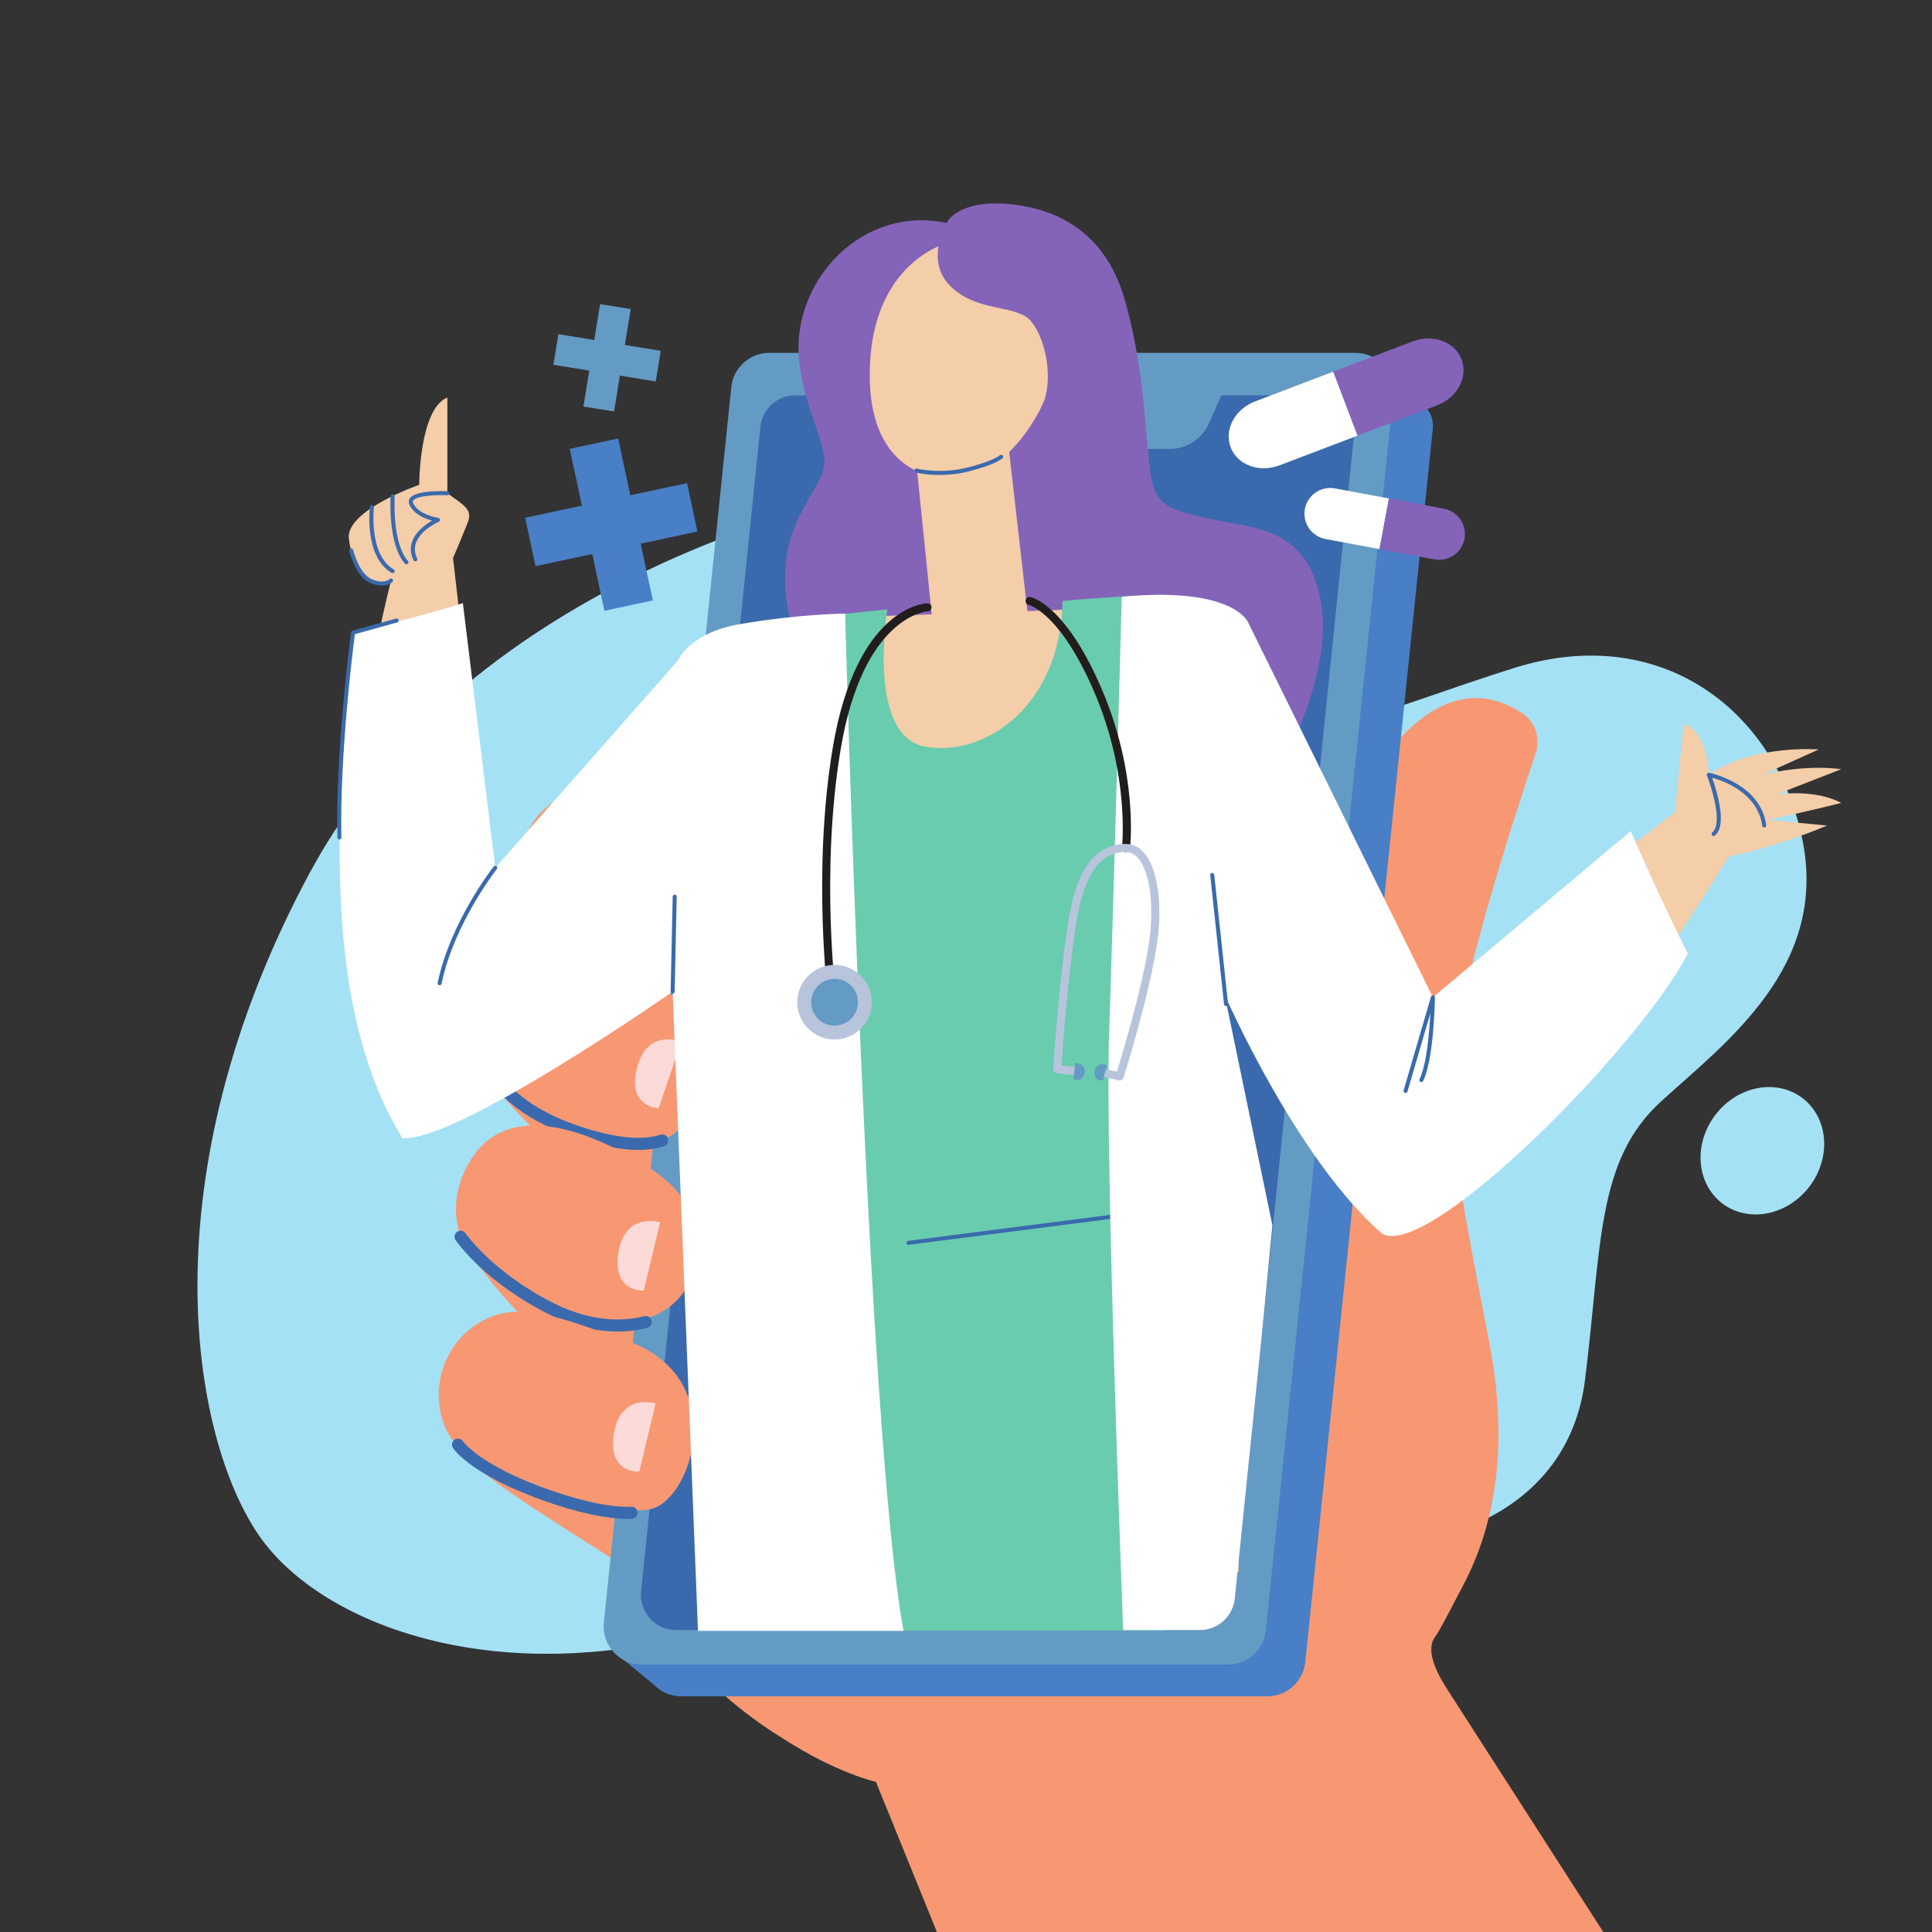 <?xml version="1.0" encoding="UTF-8" standalone="no"?>
<!DOCTYPE svg PUBLIC "-//W3C//DTD SVG 1.1//EN" "http://www.w3.org/Graphics/SVG/1.1/DTD/svg11.dtd">
<svg version="1.1" xmlns="http://www.w3.org/2000/svg" xmlns:xlink="http://www.w3.org/1999/xlink" preserveAspectRatio="xMidYMid meet" viewBox="0 0 640 640" width="640" height="640"><rect x="0" y="0" width="640" height="640" fill="#333333" stroke="none"/><defs><path d="M285.32 164.33C285.32 164.33 156.6 188.58 102.5 289.32C48.39 390.06 63.32 475.88 85.71 508.53C108.09 541.17 176.18 564.49 256.4 532.78C336.62 501.06 397.25 503.86 435.5 510.39C473.74 516.92 519.45 502 525.04 457.22C530.64 412.45 528.77 384.47 550.23 364.88C571.68 345.29 606.19 320.11 596.87 277.2C587.54 234.29 549.3 206.31 501.72 221.23C454.15 236.16 436.43 248.28 410.31 232.42C384.19 216.57 384.19 138.21 285.32 164.33" id="a1qw9fALu2"></path><path d="M599.38 393.09C592.03 402.71 579.1 405.19 570.5 398.63C561.91 392.06 560.89 378.94 568.24 369.32C575.59 359.69 588.51 357.21 597.11 363.78C605.71 370.35 606.72 383.47 599.38 393.09" id="apGwdZz7a"></path><path d="M479.86 560.29C476.62 555.35 471.86 547.04 475.36 542.29C477.23 539.76 482.23 529.75 484.36 525.8C492.23 511.17 501.23 485.31 493.36 444.82C485.48 404.33 478.68 368.77 480.61 354.1C485.03 320.51 502.87 267.11 508.73 249.51C510.38 244.55 508.55 239.03 504.16 236.19C463.99 210.19 433.68 293.97 428.35 319.65C427.02 326.02 425.96 332.77 421.88 337.84C415.22 346.1 403.03 346.99 392.46 345.95C383.15 345.02 373.96 343.13 364.79 341.24C327.36 333.54 290.11 321.84 257.22 301.57C246.9 295.21 236.97 288.03 225.8 283.31C218.16 280.08 201.62 274.61 193.67 279.67C187.09 283.85 189.91 300.41 189.7 308.36C191.95 312.11 209.95 342.1 212.2 345.85C212.2 345.85 188.95 351.85 163.46 358.6C170.21 370.59 204.7 399.08 204.7 399.08C204.7 399.08 193.7 402.08 151.72 405.08C157.71 426.83 192.7 453.82 192.7 453.82C192.7 453.82 192.7 453.82 145.47 464.31C149.97 483.81 158.96 488.31 204.7 517.55C209.56 525.62 214.6 532.81 219.68 539.22C231.83 556.31 246.81 568.22 259.84 576.2C277.38 587.47 290.17 590.27 290.17 590.27C292.22 595.32 302.47 620.56 320.91 666L547.34 665.25L479.86 560.29" id="bj8vbJxp8"></path><path d="M467.37 129.66L456.95 120.03L215.02 529.33L213.84 540.75L210.7 543.27L204.63 546.91L204.1 547.8C211.59 553.95 215.75 557.37 216.58 558.05C218.87 560.43 222.08 561.93 225.67 561.93C245.09 561.93 400.4 561.93 419.81 561.93C426.29 561.93 431.72 557.03 432.39 550.58C436.61 509.76 470.38 183.23 474.6 142.41C475.18 136.86 472.19 134.48 467.37 129.66" id="aqbJDO0L8"></path><path d="M406.75 551.43C290.27 551.43 225.56 551.43 212.62 551.43C205.12 551.43 199.27 544.95 200.04 537.49C204.26 496.57 238.03 169.16 242.25 128.24C242.92 121.79 248.35 116.89 254.83 116.89C274.25 116.89 429.55 116.89 448.97 116.89C456.46 116.89 462.31 123.37 461.55 130.83C457.32 171.76 423.55 499.16 419.33 540.09C418.66 546.53 413.23 551.43 406.75 551.43" id="a5U8fiduCu"></path><path d="M436.96 130.96L404.55 130.96C402.13 136.49 400.79 139.56 400.52 140.18C398.25 145.36 393.13 148.71 387.47 148.71C379.18 148.71 312.85 148.71 304.56 148.71C301.15 148.71 298.12 146.53 297.04 143.29C296.76 142.47 295.39 138.36 292.93 130.96C275.25 130.96 265.42 130.96 263.46 130.96C257.49 130.96 252.48 135.48 251.87 141.42C247.92 179.99 216.32 488.57 212.37 527.14C211.66 534.01 217.05 539.99 223.96 539.99C241.31 539.99 380.11 539.99 397.46 539.99C403.43 539.99 408.44 535.47 409.05 529.53C413 490.96 444.61 182.38 448.56 143.81C449.26 136.94 443.87 130.96 436.96 130.96" id="b2PNLsO63r"></path><path d="M228.78 269.42C215.2 256.43 186.74 256.89 176.51 272.45C170.72 281.27 167.59 293.09 173.26 302.14C179.21 311.61 207.7 320.11 221.19 315.61C227.39 313.55 229.14 311.56 231.64 305.52C236.35 294.13 238.42 278.64 228.78 269.42" id="a5gkD7YTaU"></path><path d="M211.7 319.11C181.96 318.09 172.02 303.86 171.61 303.26C170.99 302.34 171.23 301.1 172.15 300.48C173.06 299.86 174.29 300.1 174.92 301.01C174.96 301.07 177.26 304.34 182.89 307.69C188.12 310.8 197.38 314.62 211.77 315.12C226.56 315.11 230.75 302.63 230.79 302.51C231.13 301.45 232.26 300.88 233.3 301.22C234.35 301.55 234.93 302.68 234.59 303.73C234.54 303.88 229.44 319.11 211.7 319.11" id="c2TAe75jm5"></path><path d="M219.69 277.12C219.69 277.12 211.2 278.62 208.7 286.62C206.2 294.62 206.2 300.62 210.7 303.12C211.3 301.38 214.3 292.72 219.69 277.12" id="beN7pkNPq"></path><path d="M221.77 328.9C211.32 319.32 195.3 313.64 183.02 315.66C165.73 318.5 155.31 336.42 160.91 352.53C167.13 370.43 208.45 385.34 222.24 376.24C232.07 369.75 234.86 355.43 231.71 344.08C230.15 338.45 226.54 333.26 221.77 328.9" id="d9vqFYCPL"></path><path d="M211.46 380.93C206.18 380.93 199.94 379.79 192.61 377.5C168.05 369.83 162.14 357.45 161.9 356.93C161.44 355.93 161.88 354.74 162.88 354.28C163.88 353.83 165.06 354.26 165.52 355.26C165.6 355.43 171.18 366.62 193.8 373.69C204.6 377.06 213 377.8 218.75 375.89C219.8 375.54 220.93 376.1 221.28 377.15C221.63 378.19 221.06 379.33 220.01 379.67C217.5 380.51 214.66 380.93 211.46 380.93" id="bZDzngaa5"></path><path d="M225.69 345.1C221.19 358.3 218.69 365.63 218.2 367.1C218.2 367.1 208.35 366.86 210.7 355.1C213.7 340.1 225.69 345.1 225.69 345.1" id="i1iA8wnoLD"></path><path d="M214.04 386.22C198.62 376.56 171.16 363.92 157.47 382C151.48 389.92 149.27 400.19 152.57 409.69C160.59 432.73 209.08 450.06 225.8 428.96C231.3 422.01 232.89 412.16 229.84 403.84C227.27 396.81 221.74 391.18 215.46 387.12C215 386.83 214.52 386.53 214.04 386.22" id="c6u9zOZxu"></path><path d="M204.62 441.09C197.22 441.09 189.38 439.15 181.81 435.36C160.6 424.75 151.31 411.38 150.92 410.81C150.3 409.9 150.54 408.66 151.44 408.04C152.36 407.42 153.6 407.65 154.22 408.56C154.31 408.69 163.38 421.68 183.6 431.79C197.3 438.64 208.16 437.37 213.41 436C214.48 435.73 215.57 436.36 215.85 437.43C216.13 438.5 215.49 439.59 214.42 439.87C211.29 440.68 208 441.09 204.62 441.09" id="a5eAK5ijim"></path><path d="M218.68 404.92C215.42 418.47 213.62 426 213.26 427.51C213.26 427.51 203.43 428.19 204.68 416.26C206.27 401.05 218.68 404.92 218.68 404.92" id="dx66mFqE"></path><path d="M205.73 443.51C194.28 439.77 177.99 432.38 166.17 435.14C149.9 438.94 141.06 457.14 147.37 472.61C155.14 491.68 202 503.23 215.8 499.83C229.6 496.43 242.69 454.83 205.73 443.51" id="b2COvcYGkS"></path><path d="M208.02 503.13C200.92 503.13 192.07 501.27 181.05 497.44C156.2 488.82 150.28 480.02 150.04 479.65C149.44 478.72 149.71 477.48 150.63 476.88C151.55 476.29 152.78 476.55 153.38 477.46C153.49 477.61 159.19 485.63 182.36 493.67C193.57 497.56 202.34 499.34 209.15 499.12C210.24 499.05 211.18 499.95 211.21 501.05C211.25 502.16 210.38 503.08 209.28 503.11C208.87 503.13 208.45 503.13 208.02 503.13" id="i18YBmlZXF"></path><path d="M217.18 464.9C213.92 478.45 212.12 485.98 211.76 487.49C211.76 487.49 201.93 488.18 203.18 476.24C204.77 461.04 217.18 464.9 217.18 464.9" id="aQHHv9USr"></path><path d="M227.6 160.04L208.8 164.06L204.78 145.26L188.74 148.69L192.76 167.49L173.96 171.52L177.39 187.55L196.2 183.53L200.22 202.33L216.26 198.9L212.23 180.1L231.03 176.07L227.6 160.04" id="a2jBKMo1G4"></path><path d="M218.88 116.21L206.99 114.28L208.93 102.39L198.79 100.75L196.85 112.63L184.97 110.7L183.32 120.84L195.21 122.77L193.27 134.66L203.41 136.31L205.34 124.42L217.23 126.36L218.88 116.21" id="bGgzj6PY"></path><path d="M415.78 132.97C409.07 135.52 405.44 142.33 407.67 148.18C409.89 154.03 417.13 156.7 423.84 154.15C425.56 153.49 434.19 150.21 449.72 144.3L441.66 123.11L415.78 132.97" id="b1UHIvi5k5"></path><path d="M484.17 119.06C481.94 113.21 474.7 110.54 467.99 113.09C466.24 113.76 457.46 117.1 441.66 123.11L449.72 144.3C465.52 138.28 474.3 134.94 476.06 134.27C482.76 131.72 486.39 124.91 484.17 119.06" id="azooOSV7c"></path><path d="M442.22 161.79C437.59 160.92 433.13 163.98 432.26 168.61C431.4 173.24 434.46 177.7 439.09 178.56C440.28 178.79 446.24 179.9 456.98 181.9L460.1 165.12L442.22 161.79" id="b1fTC2ma7V"></path><path d="M485.13 178.48C486 173.84 482.94 169.38 478.31 168.52C477.09 168.29 471.03 167.16 460.1 165.12L456.98 181.9C467.9 183.94 473.97 185.07 475.18 185.3C479.81 186.16 484.27 183.11 485.13 178.48" id="c1QcRPaitO"></path><path d="M313.54 73.85C313.54 73.85 317.03 66.16 333.82 67.56C350.61 68.96 366.01 77.35 372.3 98.34C378.6 119.33 379.3 141.01 380.7 153.6C382.1 166.2 384.19 168.3 400.28 171.79C416.37 175.29 432.47 174.59 437.36 198.38C442.26 222.16 424.77 252.95 424.77 252.95C410.29 252.95 294.44 252.95 279.96 252.95C279.96 252.95 269.46 233.36 263.17 210.97C256.87 188.58 261.07 177.39 267.36 166.2C273.66 155.01 275.06 155.01 270.16 141.01C265.26 127.02 261.07 113.03 268.76 96.94C276.46 80.85 293.95 69.65 313.54 73.85" id="a2DMLH1iKi"></path><path d="M334.31 149.72C337.33 146.78 340.32 143.02 343.15 138.21C344.26 136.33 345.23 134.32 346.09 132.22C349.23 121.55 344.65 107.54 339.42 104.63C333.12 101.14 321.93 102.54 314.23 94.14C310.62 90.2 310.25 85.48 310.87 81.59C304.96 84.14 287.73 94.22 288.12 125.16C288.35 144.14 296.21 152.55 303.82 156.16C304.15 159.32 305.75 175.1 308.64 203.51C291.29 204.07 281.65 204.38 279.72 204.44C279.72 204.44 273.19 250.15 302.11 257.61C331.03 265.07 363.67 242.69 362.74 201.64C361.25 201.7 353.79 202.02 340.35 202.58L334.31 149.72" id="e7tH6l8XPV"></path><path d="M311.27 157.34C306.71 157.34 303.6 156.58 303.39 156.53C303.04 156.44 302.82 156.08 302.91 155.72C303 155.36 303.36 155.14 303.72 155.23C303.79 155.25 311.52 157.12 320.38 154.91C329.1 152.73 331.17 150.85 331.19 150.83C331.45 150.58 331.87 150.58 332.13 150.84C332.38 151.11 332.38 151.52 332.12 151.78C332.04 151.86 329.93 153.89 320.71 156.2C317.25 157.06 314 157.34 311.27 157.34" id="a2MSS18iRv"></path><path d="M232.38 216.57C234.89 213.79 238.36 212.07 242.08 211.74C246.52 211.19 268.7 208.45 308.64 203.51C361.95 201.69 391.56 200.68 397.49 200.48C403.04 200.17 406.92 203.88 409.38 208.87C413.73 216.97 435.5 257.47 474.67 330.37L554.89 269.04C556.57 251.55 557.5 241.83 557.69 239.89C557.69 239.89 565.15 240.82 566.08 256.68C581.01 246.42 602.46 248.28 602.46 248.28C600.6 249.12 585.67 255.84 583.81 256.68C598.73 252.95 609.93 254.81 609.93 254.81C597.8 259.48 588.47 263.21 588.47 263.21C602.46 261.34 609.93 266 609.93 266C598.73 268.8 585.67 271.6 585.67 271.6C587.63 271.79 603.3 273.28 605.26 273.47C587.54 280.93 572.61 283.73 572.61 283.73C572.61 283.73 507.32 394.49 459.75 404.76C428.03 375.84 405.65 329.43 405.65 329.43C405.96 334.84 407.51 361.89 410.31 410.58L410.31 520.65L242.41 519.72C233.04 400.79 227.83 334.72 226.79 321.5C226.79 321.5 157.76 372.81 134.44 374.67C96.67 315.21 129.55 192.32 129.55 192.32C123.02 196.05 116.49 187.65 115.55 178.32C114.62 169 138.87 160.6 138.87 160.6C138.87 160.6 138.87 135.42 148.2 131.68C148.2 134.86 148.2 160.23 148.2 163.4C154.73 168.06 156.6 169 154.73 173.66C152.87 178.32 150.07 184.85 150.07 184.85C150.89 192 155.01 227.76 162.43 292.12L232.38 216.57" id="dVsDFMmaW"></path><path d="M137.58 185.95C137.33 185.95 137.1 185.81 136.98 185.57C135.95 183.43 135.82 181.29 136.59 179.24C137.83 175.93 141.11 173.63 143.14 172.47C140.85 171.85 137.11 170.38 135.67 167.27C135.21 166.26 135.47 165.52 135.77 165.07C137.63 162.31 147.15 162.68 148.23 162.73C148.6 162.75 148.88 163.06 148.87 163.43C148.85 163.8 148.52 164.1 148.17 164.06C144.37 163.88 137.96 164.2 136.88 165.81C136.76 165.98 136.66 166.24 136.88 166.71C138.66 170.57 145.13 171.55 145.19 171.56C145.49 171.6 145.72 171.83 145.76 172.13C145.8 172.42 145.63 172.71 145.36 172.83C145.3 172.85 139.45 175.41 137.84 179.71C137.2 181.41 137.32 183.19 138.18 185C138.34 185.33 138.2 185.73 137.87 185.89C137.78 185.93 137.68 185.95 137.58 185.95" id="ccnQTkIEO"></path><path d="M134.64 186.93C134.46 186.93 134.28 186.86 134.15 186.71C128.47 180.37 129.36 164.98 129.4 164.33C129.43 163.97 129.73 163.68 130.11 163.71C130.48 163.73 130.75 164.05 130.73 164.42C130.72 164.57 129.83 179.89 135.14 185.82C135.38 186.09 135.36 186.51 135.09 186.76C134.96 186.87 134.8 186.93 134.64 186.93" id="kombqqpBq"></path><path d="M130.07 189.87C129.95 189.87 129.83 189.84 129.73 189.78C120.64 184.39 122.46 168.56 122.55 167.89C122.59 167.52 122.92 167.26 123.29 167.31C123.65 167.35 123.91 167.68 123.87 168.05C123.85 168.2 122.06 183.69 130.41 188.63C130.72 188.82 130.83 189.23 130.64 189.54C130.52 189.75 130.29 189.87 130.07 189.87" id="a3oTSRQxiU"></path><path d="M126.49 193.97C125.44 193.97 124.15 193.74 122.62 193.08C117.79 191.02 115.78 182.85 115.7 182.5C115.61 182.14 115.83 181.78 116.19 181.7C116.55 181.61 116.91 181.83 116.99 182.19C117.01 182.27 118.93 190.06 123.14 191.86C127.19 193.6 129 191.91 129.08 191.84C129.34 191.59 129.76 191.59 130.02 191.85C130.27 192.11 130.27 192.52 130.02 192.78C129.95 192.85 128.81 193.97 126.49 193.97" id="a6pNgGcZP"></path><path d="M567.64 276.93C567.45 276.93 567.25 276.85 567.12 276.68C566.89 276.39 566.94 275.98 567.22 275.75C570.73 272.94 567.14 261.2 565.46 256.92C565.38 256.7 565.42 256.44 565.57 256.25C565.73 256.07 565.97 255.98 566.21 256.02C566.38 256.05 583.18 259.38 585.09 273.38C585.14 273.74 584.88 274.08 584.52 274.13C584.16 274.17 583.82 273.92 583.77 273.56C582.28 262.63 570.89 258.64 567.15 257.62C568.59 261.61 572.35 273.35 568.06 276.79C567.93 276.88 567.79 276.93 567.64 276.93" id="b5mccH7TY7"></path><path d="M293.95 201.88C293.95 201.88 286.95 243.85 306.54 247.35C326.13 250.85 351.31 234.06 352.01 199.08C366.01 197.68 385.59 196.98 385.59 196.98C385.62 219.86 385.73 334.24 385.94 540.12C321.09 540.19 285.06 540.23 277.86 540.24C277.86 540.24 264.57 229.16 266.66 204.67C279.96 203.28 293.95 201.88 293.95 201.88" id="b6swoRQhF"></path><path d="M300.94 412.37C300.61 412.37 300.33 412.12 300.28 411.79C300.23 411.42 300.49 411.09 300.86 411.04C307.98 410.13 364.96 402.81 372.08 401.89C372.43 401.85 372.78 402.1 372.83 402.47C372.87 402.83 372.62 403.17 372.25 403.21C365.13 404.13 308.15 411.45 301.03 412.36C301 412.36 300.97 412.37 300.94 412.37" id="c5dL5QNhwk"></path><path d="M279.96 203.28C279.96 203.28 287.18 474.95 299.31 540.24C294.77 540.24 272.07 540.24 231.22 540.24C226.18 413.2 223.38 342.62 222.82 328.5C222.82 328.5 151 378.64 133.28 377C104.36 329.9 112.76 257.84 116.95 209.57C145.64 202.58 153.33 199.78 153.33 199.78C154.05 205.62 157.62 234.85 164.06 287.46C200.44 246.18 220.65 223.25 224.69 218.67C224.69 218.67 228.37 209.64 244.98 206.77C265.26 203.28 279.96 203.28 279.96 203.28" id="b3K9B9GuaB"></path><path d="M145.64 326.37C145.59 326.37 145.55 326.36 145.5 326.35C145.14 326.28 144.91 325.93 144.98 325.57C149.17 305.36 163.39 287.23 163.54 287.05C163.76 286.76 164.18 286.71 164.47 286.94C164.76 287.16 164.81 287.58 164.58 287.87C164.44 288.05 150.4 305.94 146.29 325.84C146.22 326.15 145.94 326.37 145.64 326.37" id="de0I8H7p1"></path><path d="M112.42 278.08C112.06 278.08 111.77 277.8 111.76 277.43C111.11 248.31 116.24 209.87 116.29 209.48C116.33 209.22 116.52 209 116.77 208.93C118.22 208.53 129.75 205.3 131.19 204.9C131.55 204.8 131.92 205.01 132.01 205.36C132.11 205.72 131.91 206.08 131.55 206.18C130.15 206.57 118.96 209.7 117.56 210.09C116.99 214.42 112.48 250.06 113.09 277.4C113.1 277.77 112.81 278.08 112.44 278.08C112.43 278.08 112.43 278.08 112.42 278.08" id="b3VAa0yYw"></path><path d="M222.82 329.17C222.82 329.17 222.81 329.17 222.81 329.17C222.44 329.16 222.15 328.85 222.16 328.49C222.23 325.34 222.77 300.16 222.84 297.01C222.85 296.64 223.19 296.36 223.52 296.36C223.89 296.37 224.18 296.67 224.17 297.04C224.11 300.18 223.56 325.37 223.49 328.52C223.48 328.88 223.18 329.17 222.82 329.17" id="a1zvCvul99"></path><path d="M540.2 275.33L474.67 330.37C437.93 255.83 417.52 214.43 413.44 206.15C413.44 206.15 408.68 194.18 371.6 197.68C371.6 197.68 368.8 301.92 367.4 342.49C366.04 382.13 371.79 533.01 372.06 539.99C374.6 539.99 394.92 539.99 397.46 539.99C403.43 539.99 408.44 535.47 409.05 529.53C409.65 523.66 412.66 494.28 418.08 441.4L421.5 405.92C411.99 360.03 406.7 334.53 405.65 329.43C405.65 329.43 429.43 384 457.88 408.72C473.74 417.35 543.7 345.99 559.09 315.91C549.3 296.32 540.2 275.33 540.2 275.33" id="aP1I343O3"></path><path d="M406.14 333.3C405.81 333.3 405.52 333.05 405.48 332.71C405.03 328.43 401.37 294.19 400.91 289.91C400.87 289.54 401.13 289.21 401.5 289.17C401.84 289.14 402.19 289.4 402.23 289.76C402.69 294.04 406.35 328.28 406.81 332.56C406.85 332.93 406.58 333.26 406.22 333.3C406.19 333.3 406.17 333.3 406.14 333.3" id="b7sFqx9ha"></path><path d="M465.61 362.05C465.55 362.05 465.48 362.04 465.42 362.03C465.07 361.92 464.87 361.55 464.97 361.2C465.88 358.1 473.13 333.28 474.03 330.18C474.13 329.86 474.44 329.67 474.77 329.71C475.1 329.76 475.34 330.04 475.34 330.37C475.33 331.19 475.05 350.52 471.44 358.08C471.28 358.41 470.88 358.55 470.55 358.39C470.22 358.23 470.08 357.84 470.24 357.51C472.58 352.59 473.48 342.09 473.81 335.68C473.06 338.27 467 358.98 466.25 361.57C466.16 361.86 465.9 362.05 465.61 362.05" id="b4Ry8aZsSI"></path><path d="M275.76 333.33C275.1 333.33 274.53 332.84 274.44 332.17C274.38 331.75 268.94 289.24 275.84 247.83C283.63 201.12 306.24 199.88 307.2 199.85C307.96 199.81 308.55 200.4 308.57 201.14C308.59 201.87 308.02 202.48 307.29 202.51C307.04 202.52 285.86 203.95 278.47 248.27C271.64 289.27 277.02 331.4 277.08 331.82C277.17 332.55 276.66 333.22 275.93 333.32C275.87 333.33 275.81 333.33 275.76 333.33" id="f4kTZmNmGl"></path><path d="M373 282.26C372.95 282.26 372.9 282.26 372.84 282.25C372.12 282.17 371.59 281.5 371.68 280.77C371.7 280.54 374.28 256.98 362.68 229.68C351.33 202.97 340.89 200.4 340.78 200.38C340.07 200.23 339.61 199.53 339.76 198.81C339.9 198.1 340.58 197.63 341.3 197.77C341.78 197.86 353.1 200.33 365.13 228.64C377.03 256.63 374.44 280.1 374.32 281.08C374.24 281.76 373.67 282.26 373 282.26" id="bpuLlJLs"></path><path d="M288.81 332C288.81 338.82 283.28 344.35 276.46 344.35C269.63 344.35 264.1 338.82 264.1 332C264.1 325.18 269.63 319.64 276.46 319.64C283.28 319.64 288.81 325.18 288.81 332" id="aCWIxZzhl"></path><path d="M284 330.21C285.27 335.87 280.33 340.81 274.67 339.55C271.83 338.91 269.54 336.62 268.91 333.79C267.64 328.12 272.58 323.18 278.25 324.45C281.08 325.09 283.37 327.37 284 330.21" id="a3DRwfQKyM"></path><path d="M370.9 357.92C370.8 357.92 370.71 357.91 370.61 357.89C370.05 357.76 365.63 356.76 365.07 356.64C364.35 356.47 363.91 355.76 364.07 355.04C364.23 354.32 364.94 353.88 365.66 354.04C366.09 354.14 369.56 354.92 369.99 355.02C371.65 349.64 378.52 326.88 380.66 312.06C382.4 300 380.93 288.84 377.02 284.29C375.86 282.94 374.55 282.25 373.11 282.24C373.07 282.24 373.02 282.24 372.98 282.24C367.36 282.24 359.61 284.9 356.31 306.95C353.56 325.36 351.99 347.52 351.63 353C352.18 353.06 356.57 353.54 357.11 353.6C357.84 353.68 358.37 354.34 358.29 355.07C358.21 355.8 357.55 356.32 356.82 356.25C356.15 356.18 350.75 355.58 350.07 355.51C349.37 355.43 348.85 354.81 348.89 354.1C348.91 353.84 350.51 327.74 353.68 306.56C356.44 288.07 362.65 279.46 373.13 279.58C375.34 279.6 377.38 280.63 379.04 282.55C383.49 287.74 385.16 299.47 383.3 312.43C380.84 329.48 372.26 356.72 372.17 356.99C371.99 357.56 371.47 357.92 370.9 357.92" id="f2xDhNBoBh"></path><path d="M356.21 352.13C355.84 355.3 355.63 357.06 355.59 357.42C355.59 357.42 358.39 358.97 359.32 355.55C359.94 352.13 356.21 352.13 356.21 352.13" id="aLFHlwNCY"></path><path d="M366.69 352.78C365.9 355.87 365.46 357.59 365.37 357.93C365.37 357.93 362.2 358.38 362.56 354.85C363.21 351.44 366.69 352.78 366.69 352.78" id="e1XRmYkA0x"></path></defs><g><g><g><use xlink:href="#a1qw9fALu2" opacity="1" fill="#a5e1f5" fill-opacity="1"></use><g><use xlink:href="#a1qw9fALu2" opacity="1" fill-opacity="0" stroke="#000000" stroke-width="1" stroke-opacity="0"></use></g></g><g><use xlink:href="#apGwdZz7a" opacity="1" fill="#a5e1f5" fill-opacity="1"></use><g><use xlink:href="#apGwdZz7a" opacity="1" fill-opacity="0" stroke="#000000" stroke-width="1" stroke-opacity="0"></use></g></g><g><use xlink:href="#bj8vbJxp8" opacity="1" fill="#f79873" fill-opacity="1"></use><g><use xlink:href="#bj8vbJxp8" opacity="1" fill-opacity="0" stroke="#000000" stroke-width="1" stroke-opacity="0"></use></g></g><g><use xlink:href="#aqbJDO0L8" opacity="1" fill="#487fc6" fill-opacity="1"></use><g><use xlink:href="#aqbJDO0L8" opacity="1" fill-opacity="0" stroke="#000000" stroke-width="1" stroke-opacity="0"></use></g></g><g><use xlink:href="#a5U8fiduCu" opacity="1" fill="#649bc4" fill-opacity="1"></use><g><use xlink:href="#a5U8fiduCu" opacity="1" fill-opacity="0" stroke="#000000" stroke-width="1" stroke-opacity="0"></use></g></g><g><use xlink:href="#b2PNLsO63r" opacity="1" fill="#3a6aad" fill-opacity="1"></use><g><use xlink:href="#b2PNLsO63r" opacity="1" fill-opacity="0" stroke="#000000" stroke-width="1" stroke-opacity="0"></use></g></g><g><use xlink:href="#a5gkD7YTaU" opacity="1" fill="#f79873" fill-opacity="1"></use><g><use xlink:href="#a5gkD7YTaU" opacity="1" fill-opacity="0" stroke="#000000" stroke-width="1" stroke-opacity="0"></use></g></g><g><use xlink:href="#c2TAe75jm5" opacity="1" fill="#3a6aad" fill-opacity="1"></use><g><use xlink:href="#c2TAe75jm5" opacity="1" fill-opacity="0" stroke="#000000" stroke-width="1" stroke-opacity="0"></use></g></g><g><use xlink:href="#beN7pkNPq" opacity="1" fill="#fcdad7" fill-opacity="1"></use><g><use xlink:href="#beN7pkNPq" opacity="1" fill-opacity="0" stroke="#000000" stroke-width="1" stroke-opacity="0"></use></g></g><g><use xlink:href="#d9vqFYCPL" opacity="1" fill="#f79873" fill-opacity="1"></use><g><use xlink:href="#d9vqFYCPL" opacity="1" fill-opacity="0" stroke="#000000" stroke-width="1" stroke-opacity="0"></use></g></g><g><use xlink:href="#bZDzngaa5" opacity="1" fill="#3a6aad" fill-opacity="1"></use><g><use xlink:href="#bZDzngaa5" opacity="1" fill-opacity="0" stroke="#000000" stroke-width="1" stroke-opacity="0"></use></g></g><g><use xlink:href="#i1iA8wnoLD" opacity="1" fill="#fcdad7" fill-opacity="1"></use><g><use xlink:href="#i1iA8wnoLD" opacity="1" fill-opacity="0" stroke="#000000" stroke-width="1" stroke-opacity="0"></use></g></g><g><use xlink:href="#c6u9zOZxu" opacity="1" fill="#f79873" fill-opacity="1"></use><g><use xlink:href="#c6u9zOZxu" opacity="1" fill-opacity="0" stroke="#000000" stroke-width="1" stroke-opacity="0"></use></g></g><g><use xlink:href="#a5eAK5ijim" opacity="1" fill="#3a6aad" fill-opacity="1"></use><g><use xlink:href="#a5eAK5ijim" opacity="1" fill-opacity="0" stroke="#000000" stroke-width="1" stroke-opacity="0"></use></g></g><g><use xlink:href="#dx66mFqE" opacity="1" fill="#fcdad7" fill-opacity="1"></use><g><use xlink:href="#dx66mFqE" opacity="1" fill-opacity="0" stroke="#000000" stroke-width="1" stroke-opacity="0"></use></g></g><g><use xlink:href="#b2COvcYGkS" opacity="1" fill="#f79873" fill-opacity="1"></use><g><use xlink:href="#b2COvcYGkS" opacity="1" fill-opacity="0" stroke="#000000" stroke-width="1" stroke-opacity="0"></use></g></g><g><use xlink:href="#i18YBmlZXF" opacity="1" fill="#3a6aad" fill-opacity="1"></use><g><use xlink:href="#i18YBmlZXF" opacity="1" fill-opacity="0" stroke="#000000" stroke-width="1" stroke-opacity="0"></use></g></g><g><use xlink:href="#aQHHv9USr" opacity="1" fill="#fcdad7" fill-opacity="1"></use><g><use xlink:href="#aQHHv9USr" opacity="1" fill-opacity="0" stroke="#000000" stroke-width="1" stroke-opacity="0"></use></g></g><g><use xlink:href="#a2jBKMo1G4" opacity="1" fill="#487fc6" fill-opacity="1"></use><g><use xlink:href="#a2jBKMo1G4" opacity="1" fill-opacity="0" stroke="#000000" stroke-width="1" stroke-opacity="0"></use></g></g><g><use xlink:href="#bGgzj6PY" opacity="1" fill="#649bc4" fill-opacity="1"></use><g><use xlink:href="#bGgzj6PY" opacity="1" fill-opacity="0" stroke="#000000" stroke-width="1" stroke-opacity="0"></use></g></g><g><use xlink:href="#b1UHIvi5k5" opacity="1" fill="#ffffff" fill-opacity="1"></use><g><use xlink:href="#b1UHIvi5k5" opacity="1" fill-opacity="0" stroke="#000000" stroke-width="1" stroke-opacity="0"></use></g></g><g><use xlink:href="#azooOSV7c" opacity="1" fill="#8464b9" fill-opacity="1"></use><g><use xlink:href="#azooOSV7c" opacity="1" fill-opacity="0" stroke="#000000" stroke-width="1" stroke-opacity="0"></use></g></g><g><use xlink:href="#b1fTC2ma7V" opacity="1" fill="#ffffff" fill-opacity="1"></use><g><use xlink:href="#b1fTC2ma7V" opacity="1" fill-opacity="0" stroke="#000000" stroke-width="1" stroke-opacity="0"></use></g></g><g><use xlink:href="#c1QcRPaitO" opacity="1" fill="#8464b9" fill-opacity="1"></use><g><use xlink:href="#c1QcRPaitO" opacity="1" fill-opacity="0" stroke="#000000" stroke-width="1" stroke-opacity="0"></use></g></g><g><use xlink:href="#a2DMLH1iKi" opacity="1" fill="#8464b9" fill-opacity="1"></use><g><use xlink:href="#a2DMLH1iKi" opacity="1" fill-opacity="0" stroke="#000000" stroke-width="1" stroke-opacity="0"></use></g></g><g><use xlink:href="#e7tH6l8XPV" opacity="1" fill="#f4cda9" fill-opacity="1"></use><g><use xlink:href="#e7tH6l8XPV" opacity="1" fill-opacity="0" stroke="#000000" stroke-width="1" stroke-opacity="0"></use></g></g><g><use xlink:href="#a2MSS18iRv" opacity="1" fill="#3a6aad" fill-opacity="1"></use><g><use xlink:href="#a2MSS18iRv" opacity="1" fill-opacity="0" stroke="#000000" stroke-width="1" stroke-opacity="0"></use></g></g><g><use xlink:href="#dVsDFMmaW" opacity="1" fill="#f4cda9" fill-opacity="1"></use><g><use xlink:href="#dVsDFMmaW" opacity="1" fill-opacity="0" stroke="#000000" stroke-width="1" stroke-opacity="0"></use></g></g><g><use xlink:href="#ccnQTkIEO" opacity="1" fill="#3a6aad" fill-opacity="1"></use><g><use xlink:href="#ccnQTkIEO" opacity="1" fill-opacity="0" stroke="#000000" stroke-width="1" stroke-opacity="0"></use></g></g><g><use xlink:href="#kombqqpBq" opacity="1" fill="#3a6aad" fill-opacity="1"></use><g><use xlink:href="#kombqqpBq" opacity="1" fill-opacity="0" stroke="#000000" stroke-width="1" stroke-opacity="0"></use></g></g><g><use xlink:href="#a3oTSRQxiU" opacity="1" fill="#3a6aad" fill-opacity="1"></use><g><use xlink:href="#a3oTSRQxiU" opacity="1" fill-opacity="0" stroke="#000000" stroke-width="1" stroke-opacity="0"></use></g></g><g><use xlink:href="#a6pNgGcZP" opacity="1" fill="#3a6aad" fill-opacity="1"></use><g><use xlink:href="#a6pNgGcZP" opacity="1" fill-opacity="0" stroke="#000000" stroke-width="1" stroke-opacity="0"></use></g></g><g><use xlink:href="#b5mccH7TY7" opacity="1" fill="#3a6aad" fill-opacity="1"></use><g><use xlink:href="#b5mccH7TY7" opacity="1" fill-opacity="0" stroke="#000000" stroke-width="1" stroke-opacity="0"></use></g></g><g><use xlink:href="#b6swoRQhF" opacity="1" fill="#6accaf" fill-opacity="1"></use><g><use xlink:href="#b6swoRQhF" opacity="1" fill-opacity="0" stroke="#000000" stroke-width="1" stroke-opacity="0"></use></g></g><g><use xlink:href="#c5dL5QNhwk" opacity="1" fill="#3a6aad" fill-opacity="1"></use><g><use xlink:href="#c5dL5QNhwk" opacity="1" fill-opacity="0" stroke="#000000" stroke-width="1" stroke-opacity="0"></use></g></g><g><use xlink:href="#b3K9B9GuaB" opacity="1" fill="#ffffff" fill-opacity="1"></use><g><use xlink:href="#b3K9B9GuaB" opacity="1" fill-opacity="0" stroke="#000000" stroke-width="1" stroke-opacity="0"></use></g></g><g><use xlink:href="#de0I8H7p1" opacity="1" fill="#3a6aad" fill-opacity="1"></use><g><use xlink:href="#de0I8H7p1" opacity="1" fill-opacity="0" stroke="#000000" stroke-width="1" stroke-opacity="0"></use></g></g><g><use xlink:href="#b3VAa0yYw" opacity="1" fill="#3a6aad" fill-opacity="1"></use><g><use xlink:href="#b3VAa0yYw" opacity="1" fill-opacity="0" stroke="#000000" stroke-width="1" stroke-opacity="0"></use></g></g><g><use xlink:href="#a1zvCvul99" opacity="1" fill="#3a6aad" fill-opacity="1"></use><g><use xlink:href="#a1zvCvul99" opacity="1" fill-opacity="0" stroke="#000000" stroke-width="1" stroke-opacity="0"></use></g></g><g><use xlink:href="#aP1I343O3" opacity="1" fill="#ffffff" fill-opacity="1"></use><g><use xlink:href="#aP1I343O3" opacity="1" fill-opacity="0" stroke="#000000" stroke-width="1" stroke-opacity="0"></use></g></g><g><use xlink:href="#b7sFqx9ha" opacity="1" fill="#3a6aad" fill-opacity="1"></use><g><use xlink:href="#b7sFqx9ha" opacity="1" fill-opacity="0" stroke="#000000" stroke-width="1" stroke-opacity="0"></use></g></g><g><use xlink:href="#b4Ry8aZsSI" opacity="1" fill="#3a6aad" fill-opacity="1"></use><g><use xlink:href="#b4Ry8aZsSI" opacity="1" fill-opacity="0" stroke="#000000" stroke-width="1" stroke-opacity="0"></use></g></g><g><use xlink:href="#f4kTZmNmGl" opacity="1" fill="#211d1d" fill-opacity="1"></use><g><use xlink:href="#f4kTZmNmGl" opacity="1" fill-opacity="0" stroke="#000000" stroke-width="1" stroke-opacity="0"></use></g></g><g><use xlink:href="#bpuLlJLs" opacity="1" fill="#211d1d" fill-opacity="1"></use><g><use xlink:href="#bpuLlJLs" opacity="1" fill-opacity="0" stroke="#000000" stroke-width="1" stroke-opacity="0"></use></g></g><g><use xlink:href="#aCWIxZzhl" opacity="1" fill="#b7c4dc" fill-opacity="1"></use><g><use xlink:href="#aCWIxZzhl" opacity="1" fill-opacity="0" stroke="#000000" stroke-width="1" stroke-opacity="0"></use></g></g><g><use xlink:href="#a3DRwfQKyM" opacity="1" fill="#649bc4" fill-opacity="1"></use><g><use xlink:href="#a3DRwfQKyM" opacity="1" fill-opacity="0" stroke="#000000" stroke-width="1" stroke-opacity="0"></use></g></g><g><use xlink:href="#f2xDhNBoBh" opacity="1" fill="#b7c4dc" fill-opacity="1"></use><g><use xlink:href="#f2xDhNBoBh" opacity="1" fill-opacity="0" stroke="#000000" stroke-width="1" stroke-opacity="0"></use></g></g><g><use xlink:href="#aLFHlwNCY" opacity="1" fill="#649bc4" fill-opacity="1"></use><g><use xlink:href="#aLFHlwNCY" opacity="1" fill-opacity="0" stroke="#000000" stroke-width="1" stroke-opacity="0"></use></g></g><g><use xlink:href="#e1XRmYkA0x" opacity="1" fill="#649bc4" fill-opacity="1"></use><g><use xlink:href="#e1XRmYkA0x" opacity="1" fill-opacity="0" stroke="#000000" stroke-width="1" stroke-opacity="0"></use></g></g></g></g></svg>